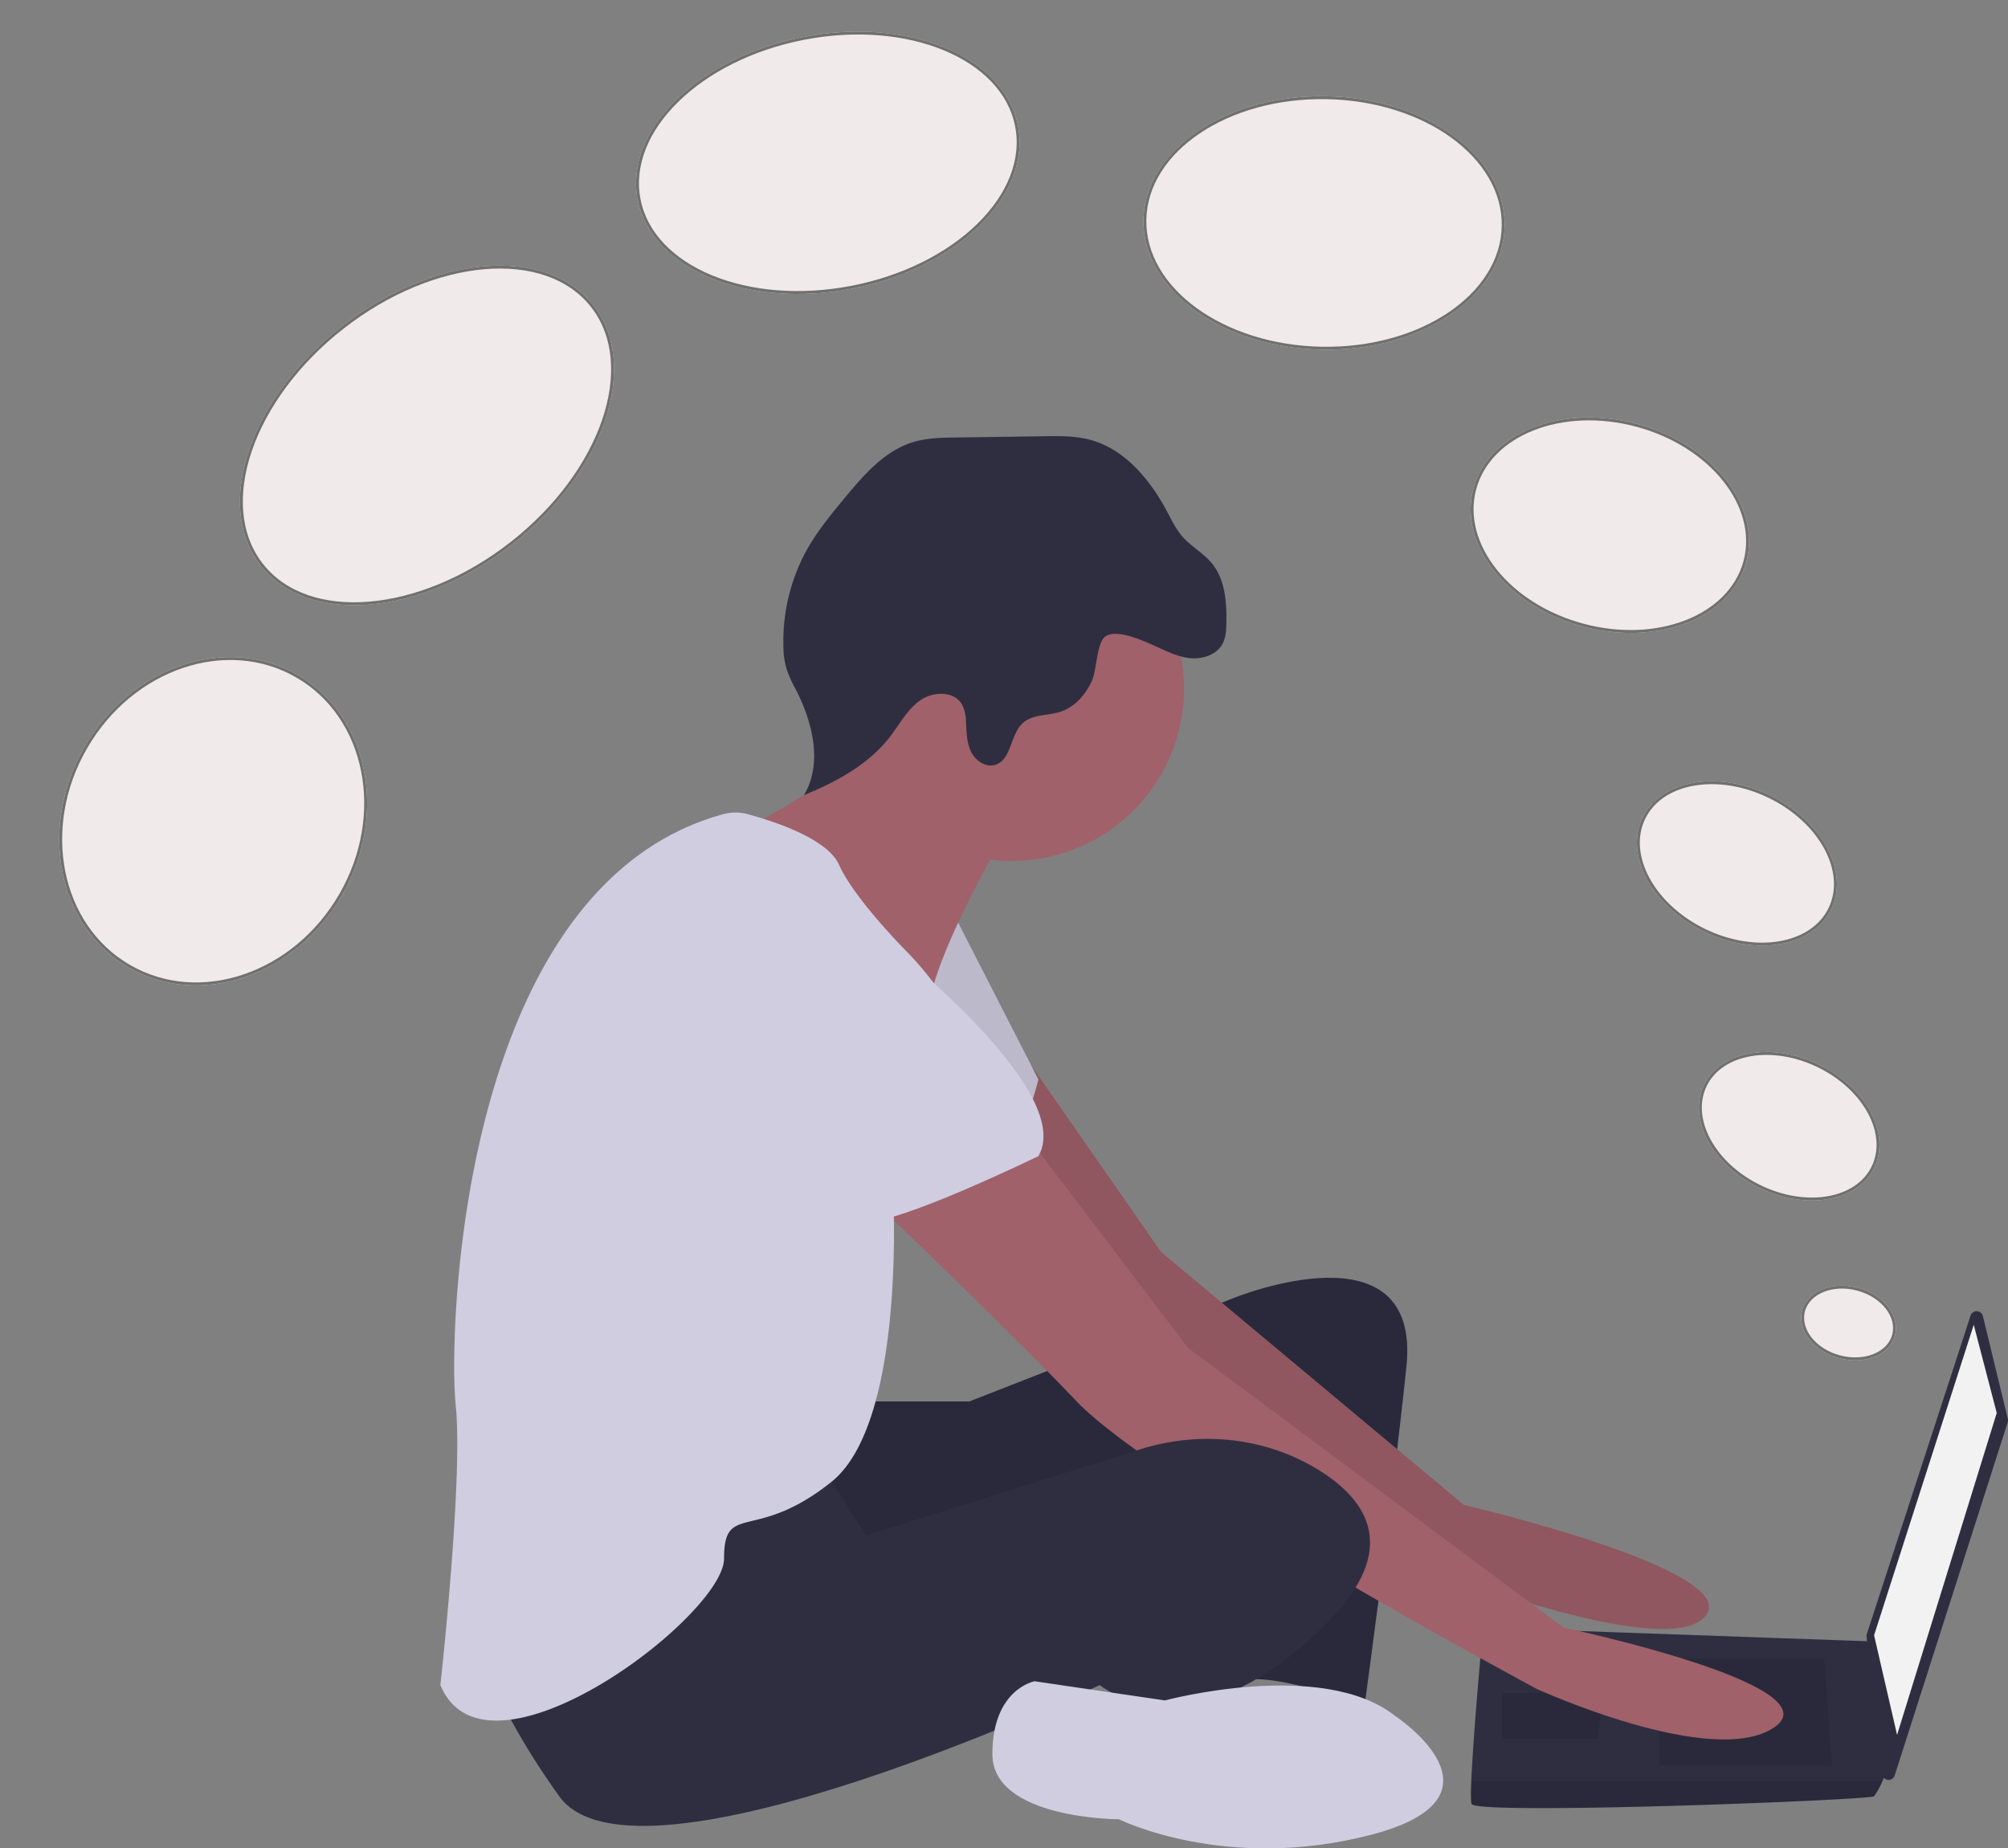 <svg xmlns="http://www.w3.org/2000/svg" width="689.217" height="634.488" viewBox="0 0 689.217 634.488">
  <rect x="0" y="0" width="689.217" height="634.488" fill="#808080" stroke="none"/>
  <g id="asd" transform="translate(-109.847 -282.74)">
    <g id="illu" transform="translate(-407 -87)">
      <g id="background-image-4" transform="translate(668 249)">
        <path id="Path_25" data-name="Path 25" d="M206.7,674.194h36.841l90.788-35.526s64.473-26.315,59.209,23.684-14.473,117.1-14.473,117.1-28.947-13.158-44.736-9.21-5.263-80.262-5.263-80.262S200.123,751.824,188.281,743.93s-14.473-63.157-14.473-63.157Z" transform="translate(-61.968 -72.386)" fill="#2f2e41"/>
        <path id="Path_26" data-name="Path 26" d="M206.7,674.194h36.841l90.788-35.526s64.473-26.315,59.209,23.684-14.473,117.1-14.473,117.1-28.947-13.158-44.736-9.21-5.263-80.262-5.263-80.262S200.123,751.824,188.281,743.93s-14.473-63.157-14.473-63.157Z" transform="translate(-61.968 -72.386)" opacity="0.1"/>
        <path id="Path_27" data-name="Path 27" d="M264.746,558.82l44.586,64.059L413.277,709.72s96.051,22.368,82.893,38.157-93.419-15.789-93.419-15.789-119.735-86.84-123.682-93.419-47.367-68.42-47.367-68.42Z" transform="translate(-61.968 -72.386)" fill="#a0616a"/>
        <path id="Path_28" data-name="Path 28" d="M264.746,558.82l44.586,64.059L413.277,709.72s96.051,22.368,82.893,38.157-93.419-15.789-93.419-15.789-119.735-86.84-123.682-93.419-47.367-68.42-47.367-68.42Z" transform="translate(-61.968 -72.386)" opacity="0.1"/>
        <path id="Path_29" data-name="Path 29" d="M238.281,507.092l28.947,56.578s-6.579,27.631-17.1,30.263-55.262-34.21-55.262-34.21Z" transform="translate(-61.968 -72.386)" fill="#d0cde1"/>
        <path id="Path_30" data-name="Path 30" d="M238.281,507.092l28.947,56.578s-6.579,27.631-17.1,30.263-55.262-34.21-55.262-34.21Z" transform="translate(-61.968 -72.386)" opacity="0.1"/>
        <path id="Path_31" data-name="Path 31" d="M591.419,644.9l8.551,35.272a2.2,2.2,0,0,1-.043,1.19L561.14,802.574a2.2,2.2,0,0,1-4.287-.423l-5.366-47.219a2.2,2.2,0,0,1,.094-.931l35.6-109.264a2.2,2.2,0,0,1,4.235.163Z" transform="translate(-61.968 -72.386)" fill="#2f2e41"/>
        <path id="Path_32" data-name="Path 32" d="M526.306,575.493l7.894,30.263L499.99,716.28,492.1,682.07Z" fill="#f2f2f2"/>
        <path id="Path_33" data-name="Path 33" d="M415.909,812.35c1.316,3.947,136.839-1.316,138.155-2.632a28.565,28.565,0,0,0,2.895-5.263c1.237-2.632,2.368-5.263,2.368-5.263l-5.263-42.6-134.208-4.763s-3.355,36.1-4.039,52.631C415.646,808.626,415.646,811.56,415.909,812.35Z" transform="translate(-61.968 -72.386)" fill="#2f2e41"/>
        <path id="Path_34" data-name="Path 34" d="M474.991,689.965l2.631,36.841H418.413V689.965Z" opacity="0.1"/>
        <path id="Path_35" data-name="Path 35" d="M398.677,701.806l.353-.07-1.669,15.86H364.467v-15.79Z" opacity="0.1"/>
        <path id="Path_36" data-name="Path 36" d="M415.909,812.35c1.316,3.947,136.839-1.316,138.155-2.632a28.565,28.565,0,0,0,2.895-5.263H415.817C415.646,808.626,415.646,811.56,415.909,812.35Z" transform="translate(-61.968 -72.386)" opacity="0.1"/>
        <circle id="Ellipse_16" data-name="Ellipse 16" cx="59.209" cy="59.209" r="59.209" transform="translate(136.84 297.867)" fill="#a0616a"/>
        <path id="Path_37" data-name="Path 37" d="M254.07,482.093s-19.736,34.21-23.684,52.631-59.209-36.841-59.209-36.841L163.94,478.8s51.973-24.342,48.025-44.078S254.07,482.093,254.07,482.093Z" transform="translate(-61.968 -72.386)" fill="#a0616a"/>
        <path id="Path_38" data-name="Path 38" d="M264.6,584.722l53.946,71.051,128.945,96.051s93.419,19.737,72.367,34.21-81.577-13.158-81.577-13.158-130.261-69.735-157.892-98.682-78.946-77.63-78.946-77.63Z" transform="translate(-61.968 -72.386)" fill="#a0616a"/>
        <path id="Path_39" data-name="Path 39" d="M192.229,695.247l15.789,25L302.249,690.6c20.676-6.5,43.348-4.111,61.687,7.442,16.447,10.362,26.973,26.809,3.289,51.15-47.367,48.683-78.946,22.368-78.946,22.368s-159.208,75-185.523,38.157-27.631-55.262-27.631-55.262S176.44,691.3,192.229,695.247Z" transform="translate(-61.968 -72.386)" fill="#2f2e41"/>
        <path id="Path_40" data-name="Path 40" d="M389.593,782.087s42.1,27.631-7.895,40.789-86.84-5.263-86.84-5.263-43.42,0-43.42-22.368,14.473-25,14.473-25l44.736,6.579S364.594,762.351,389.593,782.087Z" transform="translate(-61.968 -72.386)" fill="#d0cde1"/>
        <path id="Path_41" data-name="Path 41" d="M306.589,414.568c4.03,1.8,8.026,3.923,12.408,4.444s9.371-1.008,11.444-4.9c1.12-2.1,1.248-4.578,1.3-6.961.158-7.225-.364-15.036-4.943-20.627-2.914-3.559-7.167-5.8-10.184-9.274-2.161-2.488-3.6-5.5-5.148-8.411-5.866-11.017-14.551-21.606-26.622-24.782-5.04-1.326-10.328-1.262-15.539-1.188l-30.4.429c-4.919.069-9.914.15-14.623,1.574-9.784,2.958-16.908,11.186-23.432,19.054-4.881,5.887-9.775,11.834-13.439,18.547a65.079,65.079,0,0,0-7.714,31.887,29.834,29.834,0,0,0,1.093,8.437,46.822,46.822,0,0,0,3.316,7.284c5.7,11.2,9.085,25.182,2.665,35.983,11.152-4.555,22.186-10.528,29.542-20.068,3.291-4.267,5.872-9.263,10.258-12.395s11.532-3.4,14.346,1.193a12.857,12.857,0,0,1,1.451,6.022c.206,3.45.2,7.033,1.663,10.164s4.947,5.658,8.273,4.721c5.729-1.614,5.18-10.406,9.593-14.4,3.351-3.033,8.521-2.453,12.826-3.83,5.016-1.6,8.779-5.95,10.924-10.759,1.63-3.656,1.606-13.223,4.691-15.2C294.208,409.022,303,412.969,306.589,414.568Z" transform="translate(-61.968 -72.386)" fill="#2f2e41"/>
        <path id="Path_42" data-name="Path 42" d="M159.24,472.562a15.615,15.615,0,0,1,8.128.021c8.446,2.268,27.38,8.27,31.44,17.4,5.263,11.842,23.684,30.263,23.684,30.263s25,25,19.736,42.1-25,36.841-25,36.841,5.263,81.577-21.052,102.63-36.841,6.579-36.841,26.315-81.578,81.577-97.367,43.42c0,0,7.895-71.051,5.263-96.051C64.638,650.871,68.435,497.145,159.24,472.562Z" transform="translate(-61.968 -72.386)" fill="#d0cde1"/>
        <path id="Path_43" data-name="Path 43" d="M201.439,505.777s80.262,59.209,65.788,84.209c0,0-48.683,23.684-59.209,22.368s-51.315-47.367-61.841-51.315S130.388,486.04,201.439,505.777Z" transform="translate(-61.968 -72.386)" fill="#d0cde1"/>
      </g>
    </g>
    <g id="Ellipse_17" data-name="Ellipse 17" transform="matrix(0.966, 0.259, -0.259, 0.966, 731.645, 720.527)" fill="#f1eaea" stroke="#707070" stroke-width="1">
      <ellipse cx="16.5" cy="12.5" rx="16.5" ry="12.5" stroke="none"/>
      <ellipse cx="16.5" cy="12.5" rx="16" ry="12" fill="none"/>
    </g>
    <g id="Ellipse_18" data-name="Ellipse 18" transform="matrix(0.899, 0.438, -0.438, 0.899, 705.034, 633.977)" fill="#f1eaea" stroke="#707070" stroke-width="1">
      <ellipse cx="32.5" cy="23.5" rx="32.5" ry="23.5" stroke="none"/>
      <ellipse cx="32.5" cy="23.5" rx="32" ry="23" fill="none"/>
    </g>
    <g id="Ellipse_19" data-name="Ellipse 19" transform="matrix(0.899, 0.438, -0.438, 0.899, 685.034, 539.977)" fill="#f1eaea" stroke="#707070" stroke-width="1">
      <ellipse cx="36" cy="26" rx="36" ry="26" stroke="none"/>
      <ellipse cx="36" cy="26" rx="35.5" ry="25.5" fill="none"/>
    </g>
    <g id="Ellipse_20" data-name="Ellipse 20" transform="matrix(0.966, 0.259, -0.259, 0.966, 624.875, 415.683)" fill="#f1eaea" stroke="#707070" stroke-width="1">
      <ellipse cx="48.5" cy="36" rx="48.5" ry="36" stroke="none"/>
      <ellipse cx="48.5" cy="36" rx="48" ry="35.5" fill="none"/>
    </g>
    <g id="Ellipse_21" data-name="Ellipse 21" transform="translate(503.074 314.695) rotate(1)" fill="#f1eaea" stroke="#707070" stroke-width="1">
      <ellipse cx="62" cy="43.5" rx="62" ry="43.5" stroke="none"/>
      <ellipse cx="62" cy="43.5" rx="61.5" ry="43" fill="none"/>
    </g>
    <g id="Ellipse_22" data-name="Ellipse 22" transform="translate(320.311 308.117) rotate(-11)" fill="#f1eaea" stroke="#707070" stroke-width="1">
      <ellipse cx="66.5" cy="44" rx="66.5" ry="44" stroke="none"/>
      <ellipse cx="66.5" cy="44" rx="66" ry="43.5" fill="none"/>
    </g>
    <g id="Ellipse_23" data-name="Ellipse 23" transform="matrix(0.788, -0.616, 0.616, 0.788, 170.01, 439.434)" fill="#f1eaea" stroke="#707070" stroke-width="1">
      <ellipse cx="72.5" cy="47.5" rx="72.5" ry="47.5" stroke="none"/>
      <ellipse cx="72.5" cy="47.5" rx="72" ry="47" fill="none"/>
    </g>
    <g id="Ellipse_24" data-name="Ellipse 24" transform="matrix(-0.866, -0.5, 0.5, -0.866, 198.182, 640.364)" fill="#f1eaea" stroke="#707070" stroke-width="1">
      <ellipse cx="51" cy="58" rx="51" ry="58" stroke="none"/>
      <ellipse cx="51" cy="58" rx="50.5" ry="57.5" fill="none"/>
    </g>
  </g>
</svg>
